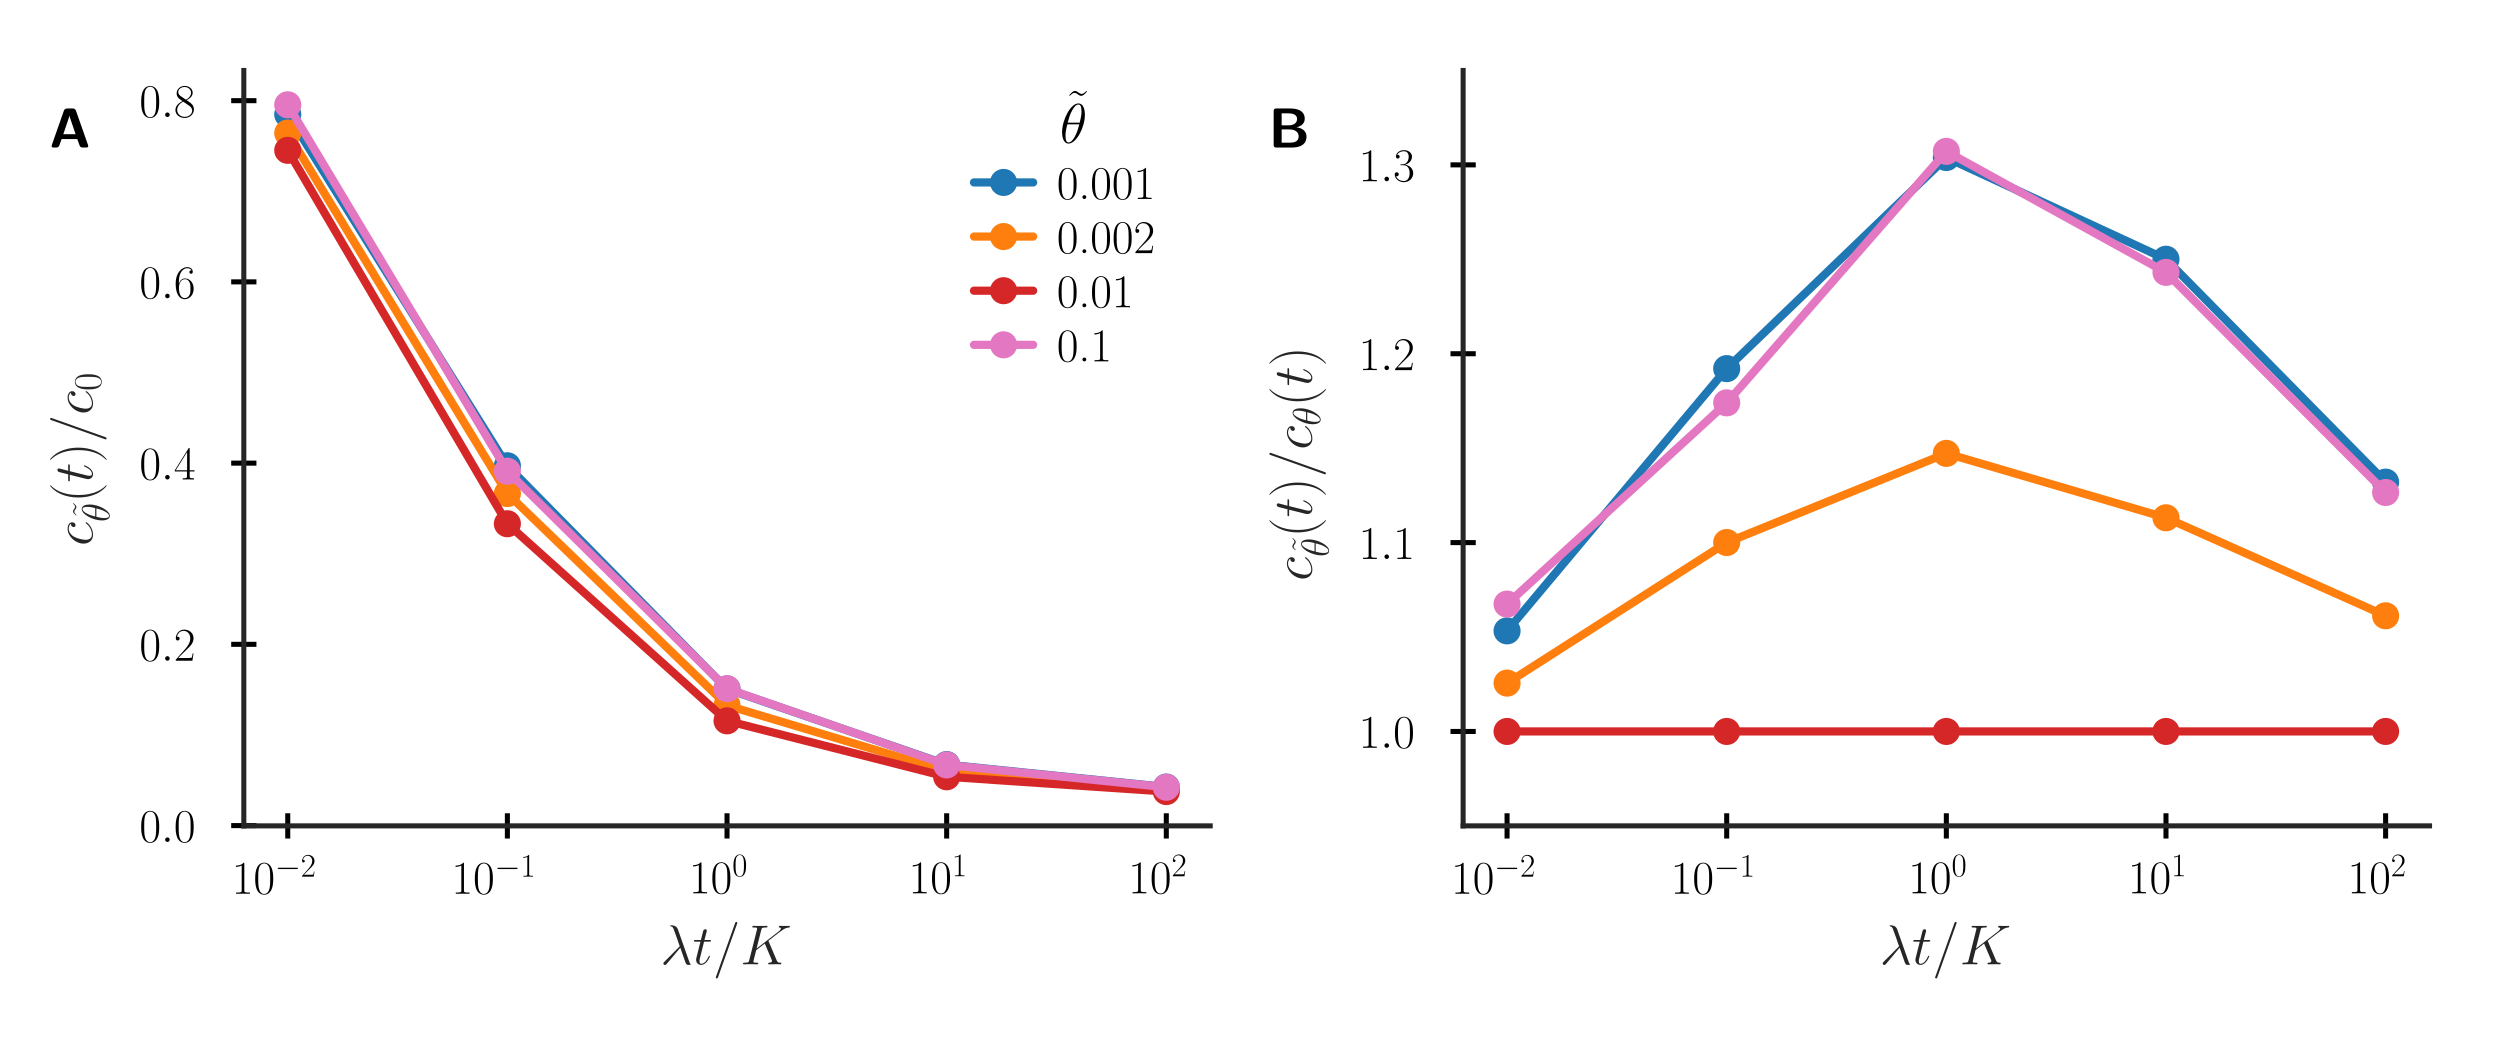 <?xml version="1.0" encoding="utf-8" standalone="no"?>
<!DOCTYPE svg PUBLIC "-//W3C//DTD SVG 1.1//EN"
  "http://www.w3.org/Graphics/SVG/1.1/DTD/svg11.dtd">
<!-- Created with matplotlib (http://matplotlib.org/) -->
<svg height="165.6pt" version="1.1" viewBox="0 0 396 165.6" width="396pt" xmlns="http://www.w3.org/2000/svg" xmlns:xlink="http://www.w3.org/1999/xlink">
 <defs>
  <style type="text/css">
*{stroke-linecap:butt;stroke-linejoin:round;}
  </style>
 </defs>
 <g id="figure_1">
  <g id="patch_1">
   <path d="M 0 165.6 
L 396 165.6 
L 396 0 
L 0 0 
z
" style="fill:#ffffff;"/>
  </g>
  <g id="axes_1">
   <g id="patch_2">
    <path d="M 38.62 130.82 
L 191.7 130.82 
L 191.7 11.16 
L 38.62 11.16 
z
" style="fill:#ffffff;"/>
   </g>
   <g id="matplotlib.axis_1">
    <g id="xtick_1">
     <g id="line2d_1">
      <defs>
       <path d="M 0 2 
L 0 -2 
" id="m2cb6bd53cb" style="stroke:#000000;stroke-width:0.8;"/>
      </defs>
      <g>
       <use style="stroke:#000000;stroke-width:0.8;" x="45.579" xlink:href="#m2cb6bd53cb" y="130.82"/>
      </g>
     </g>
     <g id="text_1">
      <!-- $10^{-2}$ -->
      <defs>
       <path d="M 26.594 63.797 
C 26.594 65.891 26.5 66 25.094 66 
C 21.203 61.359 15.297 59.891 9.703 59.688 
C 9.406 59.688 8.906 59.688 8.797 59.5 
C 8.703 59.297 8.703 59.094 8.703 57 
C 11.797 57 17 57.594 21 59.984 
L 21 7.297 
C 21 3.797 20.797 2.594 12.203 2.594 
L 9.203 2.594 
L 9.203 0 
C 14 0.094 19 0.188 23.797 0.188 
C 28.594 0.188 33.594 0.094 38.406 0 
L 38.406 2.594 
L 35.406 2.594 
C 26.797 2.594 26.594 3.688 26.594 7.297 
z
" id="CMR17-49"/>
       <path d="M 42 31.844 
C 42 37.969 41.906 48.422 37.703 56.453 
C 34 63.484 28.094 66 22.906 66 
C 18.094 66 12 63.781 8.203 56.562 
C 4.203 49.016 3.797 39.672 3.797 31.844 
C 3.797 26.109 3.906 17.375 7 9.734 
C 11.297 -0.609 19 -2 22.906 -2 
C 27.5 -2 34.5 -0.109 38.594 9.438 
C 41.594 16.375 42 24.5 42 31.844 
z
M 22.906 -0.406 
C 16.5 -0.406 12.703 5.125 11.297 12.75 
C 10.203 18.688 10.203 27.328 10.203 32.953 
C 10.203 40.688 10.203 47.109 11.5 53.234 
C 13.406 61.781 19 64.391 22.906 64.391 
C 27 64.391 32.297 61.672 34.203 53.438 
C 35.5 47.719 35.594 40.984 35.594 32.953 
C 35.594 26.422 35.594 18.375 34.406 12.453 
C 32.297 1.5 26.406 -0.406 22.906 -0.406 
z
" id="CMR17-48"/>
       <path d="M 65.906 23 
C 67.594 23 69.406 23 69.406 25 
C 69.406 27 67.594 27 65.906 27 
L 11.797 27 
C 10.094 27 8.297 27 8.297 25 
C 8.297 23 10.094 23 11.797 23 
z
" id="CMSY10-0"/>
       <path d="M 41.703 15.469 
L 39.906 15.469 
C 38.906 8.391 38.094 7.188 37.703 6.594 
C 37.203 5.797 30 5.797 28.594 5.797 
L 9.406 5.797 
C 13 9.688 20 16.766 28.5 24.938 
C 34.594 30.719 41.703 37.5 41.703 47.391 
C 41.703 59.188 32.297 66 21.797 66 
C 10.797 66 4.094 56.297 4.094 47.297 
C 4.094 43.391 7 42.891 8.203 42.891 
C 9.203 42.891 12.203 43.484 12.203 46.984 
C 12.203 50.094 9.594 51 8.203 51 
C 7.594 51 7 50.891 6.594 50.688 
C 8.5 59.188 14.297 63.391 20.406 63.391 
C 29.094 63.391 34.797 56.5 34.797 47.391 
C 34.797 38.703 29.703 31.219 24 24.734 
L 4.094 2.297 
L 4.094 0 
L 39.297 0 
z
" id="CMR17-50"/>
      </defs>
      <g transform="translate(36.714 141.573)scale(0.075 -0.075)">
       <use transform="scale(0.996)" xlink:href="#CMR17-49"/>
       <use transform="translate(45.69 0)scale(0.996)" xlink:href="#CMR17-48"/>
       <use transform="translate(91.381 36.154)scale(0.697)" xlink:href="#CMSY10-0"/>
       <use transform="translate(145.622 36.154)scale(0.697)" xlink:href="#CMR17-50"/>
      </g>
     </g>
    </g>
    <g id="xtick_2">
     <g id="line2d_2">
      <g>
       <use style="stroke:#000000;stroke-width:0.8;" x="80.369" xlink:href="#m2cb6bd53cb" y="130.82"/>
      </g>
     </g>
     <g id="text_2">
      <!-- $10^{-1}$ -->
      <g transform="translate(71.505 141.573)scale(0.075 -0.075)">
       <use transform="scale(0.996)" xlink:href="#CMR17-49"/>
       <use transform="translate(45.69 0)scale(0.996)" xlink:href="#CMR17-48"/>
       <use transform="translate(91.381 36.154)scale(0.697)" xlink:href="#CMSY10-0"/>
       <use transform="translate(145.622 36.154)scale(0.697)" xlink:href="#CMR17-49"/>
      </g>
     </g>
    </g>
    <g id="xtick_3">
     <g id="line2d_3">
      <g>
       <use style="stroke:#000000;stroke-width:0.8;" x="115.16" xlink:href="#m2cb6bd53cb" y="130.82"/>
      </g>
     </g>
     <g id="text_3">
      <!-- $10^{0}$ -->
      <g transform="translate(109.128 141.507)scale(0.075 -0.075)">
       <use transform="scale(0.996)" xlink:href="#CMR17-49"/>
       <use transform="translate(45.69 0)scale(0.996)" xlink:href="#CMR17-48"/>
       <use transform="translate(91.381 36.154)scale(0.697)" xlink:href="#CMR17-48"/>
      </g>
     </g>
    </g>
    <g id="xtick_4">
     <g id="line2d_4">
      <g>
       <use style="stroke:#000000;stroke-width:0.8;" x="149.951" xlink:href="#m2cb6bd53cb" y="130.82"/>
      </g>
     </g>
     <g id="text_4">
      <!-- $10^{1}$ -->
      <g transform="translate(143.919 141.507)scale(0.075 -0.075)">
       <use transform="scale(0.996)" xlink:href="#CMR17-49"/>
       <use transform="translate(45.69 0)scale(0.996)" xlink:href="#CMR17-48"/>
       <use transform="translate(91.381 36.154)scale(0.697)" xlink:href="#CMR17-49"/>
      </g>
     </g>
    </g>
    <g id="xtick_5">
     <g id="line2d_5">
      <g>
       <use style="stroke:#000000;stroke-width:0.8;" x="184.742" xlink:href="#m2cb6bd53cb" y="130.82"/>
      </g>
     </g>
     <g id="text_5">
      <!-- $10^{2}$ -->
      <g transform="translate(178.71 141.507)scale(0.075 -0.075)">
       <use transform="scale(0.996)" xlink:href="#CMR17-49"/>
       <use transform="translate(45.69 0)scale(0.996)" xlink:href="#CMR17-48"/>
       <use transform="translate(91.381 36.154)scale(0.697)" xlink:href="#CMR17-50"/>
      </g>
     </g>
    </g>
    <g id="xtick_6">
     <g id="line2d_6"/>
    </g>
    <g id="xtick_7">
     <g id="line2d_7"/>
    </g>
    <g id="xtick_8">
     <g id="line2d_8"/>
    </g>
    <g id="xtick_9">
     <g id="line2d_9"/>
    </g>
    <g id="xtick_10">
     <g id="line2d_10"/>
    </g>
    <g id="xtick_11">
     <g id="line2d_11"/>
    </g>
    <g id="xtick_12">
     <g id="line2d_12"/>
    </g>
    <g id="xtick_13">
     <g id="line2d_13"/>
    </g>
    <g id="xtick_14">
     <g id="line2d_14"/>
    </g>
    <g id="xtick_15">
     <g id="line2d_15"/>
    </g>
    <g id="xtick_16">
     <g id="line2d_16"/>
    </g>
    <g id="xtick_17">
     <g id="line2d_17"/>
    </g>
    <g id="xtick_18">
     <g id="line2d_18"/>
    </g>
    <g id="xtick_19">
     <g id="line2d_19"/>
    </g>
    <g id="xtick_20">
     <g id="line2d_20"/>
    </g>
    <g id="xtick_21">
     <g id="line2d_21"/>
    </g>
    <g id="xtick_22">
     <g id="line2d_22"/>
    </g>
    <g id="xtick_23">
     <g id="line2d_23"/>
    </g>
    <g id="xtick_24">
     <g id="line2d_24"/>
    </g>
    <g id="xtick_25">
     <g id="line2d_25"/>
    </g>
    <g id="xtick_26">
     <g id="line2d_26"/>
    </g>
    <g id="xtick_27">
     <g id="line2d_27"/>
    </g>
    <g id="xtick_28">
     <g id="line2d_28"/>
    </g>
    <g id="xtick_29">
     <g id="line2d_29"/>
    </g>
    <g id="xtick_30">
     <g id="line2d_30"/>
    </g>
    <g id="xtick_31">
     <g id="line2d_31"/>
    </g>
    <g id="xtick_32">
     <g id="line2d_32"/>
    </g>
    <g id="xtick_33">
     <g id="line2d_33"/>
    </g>
    <g id="xtick_34">
     <g id="line2d_34"/>
    </g>
    <g id="xtick_35">
     <g id="line2d_35"/>
    </g>
    <g id="xtick_36">
     <g id="line2d_36"/>
    </g>
    <g id="xtick_37">
     <g id="line2d_37"/>
    </g>
    <g id="xtick_38">
     <g id="line2d_38"/>
    </g>
    <g id="xtick_39">
     <g id="line2d_39"/>
    </g>
    <g id="xtick_40">
     <g id="line2d_40"/>
    </g>
    <g id="text_6">
     <!-- $\lambda t/K$ -->
     <defs>
      <path d="M 30.906 61.922 
C 28.406 69 20.5 69 19.203 69 
C 18.594 69 17.5 69 17.5 67.984 
C 17.5 67.188 18.094 67.094 18.594 66.984 
C 20.094 66.797 21.297 66.594 22.906 63.719 
C 23.906 61.828 34.203 32.109 34.203 31.906 
C 34.203 31.812 34.094 31.703 33.297 30.906 
L 7.297 4.766 
C 6.094 3.578 5.297 2.781 5.297 1.484 
C 5.297 0.094 6.5 -1.109 8.094 -1.109 
C 8.5 -1.109 9.594 -0.906 10.203 -0.312 
C 11.797 1.188 26.094 18.594 35.203 29.328 
C 37.797 21.562 41 12.422 44.094 4.078 
C 44.594 2.578 45.094 1.188 46.5 -0.109 
C 47.5 -1 47.703 -1 50.5 -1 
L 52.406 -1 
C 52.797 -1 53.5 -1 53.5 -0.203 
C 53.5 0.188 53.406 0.297 53 0.688 
C 52.094 1.781 51.406 3.578 51 4.766 
z
" id="CMMI12-21"/>
      <path d="M 20.094 40.094 
L 29.297 40.094 
C 31.203 40.094 32.203 40.094 32.203 41.891 
C 32.203 43 31.594 43 29.594 43 
L 20.797 43 
L 24.5 57.25 
C 24.906 58.625 24.906 58.812 24.906 59.5 
C 24.906 61.094 23.594 62 22.297 62 
C 21.5 62 19.203 61.688 18.406 58.531 
L 14.5 43 
L 5.094 43 
C 3.094 43 2.203 43 2.203 41.094 
C 2.203 40.094 2.906 40.094 4.797 40.094 
L 13.703 40.094 
L 7.094 13.766 
C 6.297 10.266 6 9.266 6 7.969 
C 6 3.281 9.297 -1 14.906 -1 
C 25 -1 30.406 13.562 30.406 14.266 
C 30.406 14.859 30 15.156 29.406 15.156 
C 29.203 15.156 28.797 15.156 28.594 14.75 
C 28.5 14.656 28.406 14.562 27.703 12.969 
C 25.594 7.969 21 1 15.203 1 
C 12.203 1 12 3.484 12 5.688 
C 12 5.781 12 7.672 12.297 8.875 
z
" id="CMMI12-116"/>
      <path d="M 42.906 71.297 
C 42.906 71.391 43.5 72.891 43.5 73.094 
C 43.5 74.297 42.5 75 41.703 75 
C 41.203 75 40.297 75 39.5 72.797 
L 6 -21.312 
C 6 -21.406 5.406 -22.906 5.406 -23.109 
C 5.406 -24.312 6.406 -25 7.203 -25 
C 7.797 -25 8.703 -24.906 9.406 -22.812 
z
" id="CMMI12-61"/>
      <path d="M 50 40.219 
C 49.906 40.516 49.5 41.312 49.5 41.609 
C 49.5 41.703 49.594 41.797 51.297 43.094 
L 61 50.656 
C 74.406 61.016 78.797 64.5 85.703 65.094 
C 86.406 65.188 87.406 65.188 87.406 66.891 
C 87.406 67.484 87.094 68 86.297 68 
C 85.203 68 84 67.797 82.906 67.797 
L 79.094 67.797 
C 76 67.797 72.703 68 69.703 68 
C 69 68 67.797 68 67.797 66.188 
C 67.797 65.188 68.5 65.094 69.094 65.094 
C 70.203 64.984 71.5 64.594 71.5 63.203 
C 71.5 61.203 68.5 58.828 67.703 58.219 
L 28.5 27.875 
L 36.797 60.719 
C 37.703 64.094 37.906 65.094 45 65.094 
C 46.906 65.094 47.797 65.094 47.797 66.984 
C 47.797 68 46.797 68 46.297 68 
C 44.5 68 42.406 67.797 40.5 67.797 
L 28.703 67.797 
C 26.906 67.797 24.703 68 22.906 68 
C 22.094 68 21 68 21 66.094 
C 21 65.094 21.906 65.094 23.406 65.094 
C 29.5 65.094 29.5 64.297 29.5 63.203 
C 29.5 63 29.5 62.406 29.094 60.906 
L 15.594 7.375 
C 14.703 3.891 14.5 2.891 7.5 2.891 
C 5.594 2.891 4.594 2.891 4.594 1.094 
C 4.594 0 5.5 0 6.094 0 
C 8 0 10 0.188 11.906 0.188 
L 23.594 0.188 
C 25.5 0.188 27.594 0 29.5 0 
C 30.297 0 31.406 0 31.406 1.891 
C 31.406 2.891 30.5 2.891 29 2.891 
C 22.906 2.891 22.906 3.688 22.906 4.688 
C 22.906 5.375 23.5 7.875 23.906 9.453 
L 27.797 24.891 
L 43 36.734 
C 45.906 30.359 51.203 17.625 55.297 7.875 
C 55.594 7.266 55.797 6.672 55.797 5.984 
C 55.797 2.984 51.797 2.891 50.906 2.891 
C 50 2.891 49 2.891 49 1 
C 49 0 50.094 0 50.406 0 
C 53.906 0 57.594 0.188 61.094 0.188 
L 65.906 0.188 
C 67.406 0.188 69.094 0 70.594 0 
C 71.203 0 72.297 0 72.297 1.891 
C 72.297 2.891 71.406 2.891 70.406 2.891 
C 66.703 2.984 65.406 3.781 63.906 7.375 
z
" id="CMMI12-75"/>
     </defs>
     <g style="fill:#262626;" transform="translate(104.603 152.75)scale(0.09 -0.09)">
      <use transform="scale(0.996)" xlink:href="#CMMI12-21"/>
      <use transform="translate(56.904 0)scale(0.996)" xlink:href="#CMMI12-116"/>
      <use transform="translate(92.13 0)scale(0.996)" xlink:href="#CMMI12-61"/>
      <use transform="translate(140.905 0)scale(0.996)" xlink:href="#CMMI12-75"/>
     </g>
    </g>
   </g>
   <g id="matplotlib.axis_2">
    <g id="ytick_1">
     <g id="line2d_41">
      <defs>
       <path d="M 2 0 
L -2 -0 
" id="m9e96d71898" style="stroke:#000000;stroke-width:0.8;"/>
      </defs>
      <g>
       <use style="stroke:#000000;stroke-width:0.8;" x="38.62" xlink:href="#m9e96d71898" y="130.772"/>
      </g>
     </g>
     <g id="text_7">
      <!-- $0.0$ -->
      <defs>
       <path d="M 18.406 4.797 
C 18.406 7.688 16 9.688 13.594 9.688 
C 10.703 9.688 8.703 7.297 8.703 4.891 
C 8.703 2 11.094 0 13.5 0 
C 16.406 0 18.406 2.391 18.406 4.797 
z
" id="CMMI12-58"/>
      </defs>
      <g transform="translate(22.08 133.366)scale(0.075 -0.075)">
       <use transform="scale(0.996)" xlink:href="#CMR17-48"/>
       <use transform="translate(45.69 0)scale(0.996)" xlink:href="#CMMI12-58"/>
       <use transform="translate(72.788 0)scale(0.996)" xlink:href="#CMR17-48"/>
      </g>
     </g>
    </g>
    <g id="ytick_2">
     <g id="line2d_42">
      <g>
       <use style="stroke:#000000;stroke-width:0.8;" x="38.62" xlink:href="#m9e96d71898" y="102.065"/>
      </g>
     </g>
     <g id="text_8">
      <!-- $0.2$ -->
      <g transform="translate(22.08 104.659)scale(0.075 -0.075)">
       <use transform="scale(0.996)" xlink:href="#CMR17-48"/>
       <use transform="translate(45.69 0)scale(0.996)" xlink:href="#CMMI12-58"/>
       <use transform="translate(72.788 0)scale(0.996)" xlink:href="#CMR17-50"/>
      </g>
     </g>
    </g>
    <g id="ytick_3">
     <g id="line2d_43">
      <g>
       <use style="stroke:#000000;stroke-width:0.8;" x="38.62" xlink:href="#m9e96d71898" y="73.358"/>
      </g>
     </g>
     <g id="text_9">
      <!-- $0.4$ -->
      <defs>
       <path d="M 33.594 64.797 
C 33.594 66.891 33.5 67 31.703 67 
L 2 19.594 
L 2 17 
L 27.797 17 
L 27.797 7.188 
C 27.797 3.594 27.594 2.594 20.594 2.594 
L 18.703 2.594 
L 18.703 0 
C 21.906 0.188 27.297 0.188 30.703 0.188 
C 34.094 0.188 39.5 0.188 42.703 0 
L 42.703 2.594 
L 40.797 2.594 
C 33.797 2.594 33.594 3.594 33.594 7.188 
L 33.594 17 
L 43.797 17 
L 43.797 19.594 
L 33.594 19.594 
z
M 28.094 58.172 
L 28.094 19.594 
L 4 19.594 
z
" id="CMR17-52"/>
      </defs>
      <g transform="translate(22.08 75.952)scale(0.075 -0.075)">
       <use transform="scale(0.996)" xlink:href="#CMR17-48"/>
       <use transform="translate(45.69 0)scale(0.996)" xlink:href="#CMMI12-58"/>
       <use transform="translate(72.788 0)scale(0.996)" xlink:href="#CMR17-52"/>
      </g>
     </g>
    </g>
    <g id="ytick_4">
     <g id="line2d_44">
      <g>
       <use style="stroke:#000000;stroke-width:0.8;" x="38.62" xlink:href="#m9e96d71898" y="44.651"/>
      </g>
     </g>
     <g id="text_10">
      <!-- $0.6$ -->
      <defs>
       <path d="M 10.594 34.344 
C 10.594 58 21.797 63.688 28.297 63.688 
C 30.406 63.688 35.5 63.266 37.5 59.094 
C 35.906 59.094 32.906 59.094 32.906 55.594 
C 32.906 52.891 35.094 52 36.5 52 
C 37.406 52 40.094 52.391 40.094 55.797 
C 40.094 62.297 35.094 66 28.203 66 
C 16.297 66 3.797 53.297 3.797 31.422 
C 3.797 4.016 15.094 -2 23.094 -2 
C 32.797 -2 42 6.734 42 20.234 
C 42 32.828 33.906 42 23.703 42 
C 17.594 42 13.094 37.969 10.594 30.922 
z
M 23.094 0.391 
C 10.797 0.391 10.797 18.938 10.797 22.656 
C 10.797 29.906 14.203 40.391 23.5 40.391 
C 25.203 40.391 30.094 40.391 33.406 33.438 
C 35.203 29.516 35.203 25.375 35.203 20.344 
C 35.203 14.906 35.203 10.875 33.094 6.844 
C 30.906 2.703 27.703 0.391 23.094 0.391 
z
" id="CMR17-54"/>
      </defs>
      <g transform="translate(22.08 47.245)scale(0.075 -0.075)">
       <use transform="scale(0.996)" xlink:href="#CMR17-48"/>
       <use transform="translate(45.69 0)scale(0.996)" xlink:href="#CMMI12-58"/>
       <use transform="translate(72.788 0)scale(0.996)" xlink:href="#CMR17-54"/>
      </g>
     </g>
    </g>
    <g id="ytick_5">
     <g id="line2d_45">
      <g>
       <use style="stroke:#000000;stroke-width:0.8;" x="38.62" xlink:href="#m9e96d71898" y="15.945"/>
      </g>
     </g>
     <g id="text_11">
      <!-- $0.8$ -->
      <defs>
       <path d="M 27.203 35.766 
C 33.5 38.969 39.906 43.797 39.906 51.531 
C 39.906 60.688 31.094 66 23 66 
C 13.906 66 5.906 59.375 5.906 50.234 
C 5.906 47.719 6.5 43.391 10.406 39.578 
C 11.406 38.578 15.594 35.562 18.297 33.656 
C 13.797 31.344 3.297 25.812 3.297 14.766 
C 3.297 4.406 13.094 -2 22.797 -2 
C 33.5 -2 42.5 5.719 42.5 15.969 
C 42.5 25.109 36.406 29.328 32.406 32.047 
z
M 14.094 44.609 
C 13.297 45.109 9.297 48.219 9.297 52.938 
C 9.297 59.078 15.594 63.688 22.797 63.688 
C 30.703 63.688 36.5 58.062 36.5 51.531 
C 36.5 42.188 26.094 36.859 25.594 36.859 
C 25.5 36.859 25.406 36.859 24.594 37.469 
z
M 32.5 24 
C 34 22.906 38.797 19.578 38.797 13.453 
C 38.797 6.016 31.406 0.391 23 0.391 
C 13.906 0.391 7 6.922 7 14.859 
C 7 22.797 13.094 29.438 20 32.547 
z
" id="CMR17-56"/>
      </defs>
      <g transform="translate(22.08 18.538)scale(0.075 -0.075)">
       <use transform="scale(0.996)" xlink:href="#CMR17-48"/>
       <use transform="translate(45.69 0)scale(0.996)" xlink:href="#CMMI12-58"/>
       <use transform="translate(72.788 0)scale(0.996)" xlink:href="#CMR17-56"/>
      </g>
     </g>
    </g>
    <g id="text_12">
     <!-- $c_{\tilde \theta}(t)/c_0$ -->
     <defs>
      <path d="M 39.094 38 
C 37.203 38 36.297 38 34.906 36.797 
C 34.297 36.297 33.203 34.797 33.203 33.188 
C 33.203 31.188 34.703 29.984 36.594 29.984 
C 39 29.984 41.703 31.984 41.703 35.984 
C 41.703 40.484 37.094 44 30.203 44 
C 17.094 44 4 30.188 4 15.797 
C 4 6.969 9.406 -1 19.594 -1 
C 33.203 -1 41.797 9.719 41.797 11.031 
C 41.797 11.641 41.203 12.141 40.797 12.141 
C 40.5 12.141 40.406 12.047 39.5 11.125 
C 33.094 2.516 23.594 1 19.797 1 
C 12.906 1 10.703 7.078 10.703 12.141 
C 10.703 15.688 12.406 25.531 16 32.391 
C 18.594 37.094 24 41.984 30.297 41.984 
C 31.594 41.984 37.094 41.812 39.094 38 
z
" id="CMMI12-99"/>
      <path d="M 37.5 65.594 
C 34.094 62.297 32.203 60.391 29.094 60.391 
C 26.906 60.391 25.406 61.5 23.297 63 
C 21.297 64.391 19.703 65.594 17.5 65.594 
C 13.906 65.594 11.406 62.688 7.203 58.094 
L 8.297 57 
C 11.703 60.297 13.594 62.188 16.703 62.188 
C 18.906 62.188 20.406 61.094 22.5 59.594 
C 24.5 58.188 26.094 57 28.297 57 
C 31.906 57 34.406 59.891 38.594 64.5 
z
" id="CMR17-126"/>
      <path d="M 44.297 50 
C 44.297 60.141 41.094 70 32.906 70 
C 18.906 70 4 40.859 4 18.984 
C 4 14.406 5 -1 15.5 -1 
C 29.094 -1 44.297 27.422 44.297 50 
z
M 14 36 
C 15.5 41.859 17.594 50.203 21.594 57.266 
C 24.906 63.219 28.406 67.984 32.797 67.984 
C 36.094 67.984 38.297 65.203 38.297 55.672 
C 38.297 52.094 38 47.125 35.094 36 
z
M 34.406 33 
C 31.906 23.25 29.797 17 26.203 10.734 
C 23.297 5.656 19.797 1 15.594 1 
C 12.5 1 10 3.375 10 13.219 
C 10 19.672 11.594 26.438 13.203 33 
z
" id="CMMI12-18"/>
      <path d="M 30.594 -24.406 
C 30.594 -24.312 30.594 -24.109 30.297 -23.812 
C 25.703 -19.109 13.406 -6.297 13.406 24.938 
C 13.406 56.172 25.5 68.875 30.406 73.891 
C 30.406 73.984 30.594 74.188 30.594 74.484 
C 30.594 74.797 30.297 75 29.906 75 
C 28.797 75 20.297 67.578 15.406 56.562 
C 10.406 45.453 9 34.656 9 25.047 
C 9 17.828 9.703 5.625 15.703 -7.297 
C 20.5 -17.703 28.703 -25 29.906 -25 
C 30.406 -25 30.594 -24.812 30.594 -24.406 
z
" id="CMR17-40"/>
      <path d="M 26.297 24.938 
C 26.297 32.141 25.594 44.359 19.594 57.266 
C 14.797 67.688 6.594 75 5.406 75 
C 5.094 75 4.703 74.891 4.703 74.391 
C 4.703 74.188 4.797 74.094 4.906 73.891 
C 9.703 68.875 21.906 56.172 21.906 25.047 
C 21.906 -6.188 9.797 -18.906 4.906 -23.906 
C 4.797 -24.109 4.703 -24.203 4.703 -24.406 
C 4.703 -24.906 5.094 -25 5.406 -25 
C 6.5 -25 15 -17.609 19.906 -6.594 
C 24.906 4.516 26.297 15.328 26.297 24.938 
z
" id="CMR17-41"/>
     </defs>
     <g style="fill:#262626;" transform="translate(17.337 86.468)rotate(-90)scale(0.09 -0.09)">
      <use transform="translate(0 29.839)scale(0.996)" xlink:href="#CMMI12-99"/>
      <use transform="translate(48.541 18.408)scale(0.697)" xlink:href="#CMR17-126"/>
      <use transform="translate(41.983 0)scale(0.697)" xlink:href="#CMMI12-18"/>
      <use transform="translate(76.2 29.839)scale(0.996)" xlink:href="#CMR17-40"/>
      <use transform="translate(111.481 29.839)scale(0.996)" xlink:href="#CMMI12-116"/>
      <use transform="translate(146.707 29.839)scale(0.996)" xlink:href="#CMR17-41"/>
      <use transform="translate(181.988 29.839)scale(0.996)" xlink:href="#CMMI12-61"/>
      <use transform="translate(230.763 29.839)scale(0.996)" xlink:href="#CMMI12-99"/>
      <use transform="translate(272.746 14.895)scale(0.697)" xlink:href="#CMR17-48"/>
     </g>
    </g>
   </g>
   <g id="line2d_46">
    <path clip-path="url(#pcde85df76a)" d="M 45.579 18.116 
L 80.369 73.777 
L 115.16 109.136 
L 149.951 121.108 
L 184.742 124.669 
" style="fill:none;stroke:#1f77b4;stroke-linecap:round;stroke-width:1.3;"/>
    <defs>
     <path d="M 0 1.75 
C 0.464 1.75 0.909 1.566 1.237 1.237 
C 1.566 0.909 1.75 0.464 1.75 0 
C 1.75 -0.464 1.566 -0.909 1.237 -1.237 
C 0.909 -1.566 0.464 -1.75 0 -1.75 
C -0.464 -1.75 -0.909 -1.566 -1.237 -1.237 
C -1.566 -0.909 -1.75 -0.464 -1.75 0 
C -1.75 0.464 -1.566 0.909 -1.237 1.237 
C -0.909 1.566 -0.464 1.75 0 1.75 
z
" id="mb40129fa3e" style="stroke:#1f77b4;stroke-width:0.8;"/>
    </defs>
    <g clip-path="url(#pcde85df76a)">
     <use style="fill:#1f77b4;stroke:#1f77b4;stroke-width:0.8;" x="45.579" xlink:href="#mb40129fa3e" y="18.116"/>
     <use style="fill:#1f77b4;stroke:#1f77b4;stroke-width:0.8;" x="80.369" xlink:href="#mb40129fa3e" y="73.777"/>
     <use style="fill:#1f77b4;stroke:#1f77b4;stroke-width:0.8;" x="115.16" xlink:href="#mb40129fa3e" y="109.136"/>
     <use style="fill:#1f77b4;stroke:#1f77b4;stroke-width:0.8;" x="149.951" xlink:href="#mb40129fa3e" y="121.108"/>
     <use style="fill:#1f77b4;stroke:#1f77b4;stroke-width:0.8;" x="184.742" xlink:href="#mb40129fa3e" y="124.669"/>
    </g>
   </g>
   <g id="line2d_47">
    <path clip-path="url(#pcde85df76a)" d="M 45.579 21.075 
L 80.369 78.179 
L 115.16 111.735 
L 149.951 122.166 
L 184.742 125.051 
" style="fill:none;stroke:#ff7f0e;stroke-linecap:round;stroke-width:1.3;"/>
    <defs>
     <path d="M 0 1.75 
C 0.464 1.75 0.909 1.566 1.237 1.237 
C 1.566 0.909 1.75 0.464 1.75 0 
C 1.75 -0.464 1.566 -0.909 1.237 -1.237 
C 0.909 -1.566 0.464 -1.75 0 -1.75 
C -0.464 -1.75 -0.909 -1.566 -1.237 -1.237 
C -1.566 -0.909 -1.75 -0.464 -1.75 0 
C -1.75 0.464 -1.566 0.909 -1.237 1.237 
C -0.909 1.566 -0.464 1.75 0 1.75 
z
" id="me1a8c52f29" style="stroke:#ff7f0e;stroke-width:0.8;"/>
    </defs>
    <g clip-path="url(#pcde85df76a)">
     <use style="fill:#ff7f0e;stroke:#ff7f0e;stroke-width:0.8;" x="45.579" xlink:href="#me1a8c52f29" y="21.075"/>
     <use style="fill:#ff7f0e;stroke:#ff7f0e;stroke-width:0.8;" x="80.369" xlink:href="#me1a8c52f29" y="78.179"/>
     <use style="fill:#ff7f0e;stroke:#ff7f0e;stroke-width:0.8;" x="115.16" xlink:href="#me1a8c52f29" y="111.735"/>
     <use style="fill:#ff7f0e;stroke:#ff7f0e;stroke-width:0.8;" x="149.951" xlink:href="#me1a8c52f29" y="122.166"/>
     <use style="fill:#ff7f0e;stroke:#ff7f0e;stroke-width:0.8;" x="184.742" xlink:href="#me1a8c52f29" y="125.051"/>
    </g>
   </g>
   <g id="line2d_48">
    <path clip-path="url(#pcde85df76a)" d="M 45.579 23.813 
L 80.369 82.962 
L 115.16 114.179 
L 149.951 123.041 
L 184.742 125.381 
" style="fill:none;stroke:#d62728;stroke-linecap:round;stroke-width:1.3;"/>
    <defs>
     <path d="M 0 1.75 
C 0.464 1.75 0.909 1.566 1.237 1.237 
C 1.566 0.909 1.75 0.464 1.75 0 
C 1.75 -0.464 1.566 -0.909 1.237 -1.237 
C 0.909 -1.566 0.464 -1.75 0 -1.75 
C -0.464 -1.75 -0.909 -1.566 -1.237 -1.237 
C -1.566 -0.909 -1.75 -0.464 -1.75 0 
C -1.75 0.464 -1.566 0.909 -1.237 1.237 
C -0.909 1.566 -0.464 1.75 0 1.75 
z
" id="me2a8b7c95c" style="stroke:#d62728;stroke-width:0.8;"/>
    </defs>
    <g clip-path="url(#pcde85df76a)">
     <use style="fill:#d62728;stroke:#d62728;stroke-width:0.8;" x="45.579" xlink:href="#me2a8b7c95c" y="23.813"/>
     <use style="fill:#d62728;stroke:#d62728;stroke-width:0.8;" x="80.369" xlink:href="#me2a8b7c95c" y="82.962"/>
     <use style="fill:#d62728;stroke:#d62728;stroke-width:0.8;" x="115.16" xlink:href="#me2a8b7c95c" y="114.179"/>
     <use style="fill:#d62728;stroke:#d62728;stroke-width:0.8;" x="149.951" xlink:href="#me2a8b7c95c" y="123.041"/>
     <use style="fill:#d62728;stroke:#d62728;stroke-width:0.8;" x="184.742" xlink:href="#me2a8b7c95c" y="125.381"/>
    </g>
   </g>
   <g id="line2d_49">
    <path clip-path="url(#pcde85df76a)" d="M 45.579 16.599 
L 80.369 74.643 
L 115.16 109.082 
L 149.951 121.161 
L 184.742 124.699 
" style="fill:none;stroke:#e377c2;stroke-linecap:round;stroke-width:1.3;"/>
    <defs>
     <path d="M 0 1.75 
C 0.464 1.75 0.909 1.566 1.237 1.237 
C 1.566 0.909 1.75 0.464 1.75 0 
C 1.75 -0.464 1.566 -0.909 1.237 -1.237 
C 0.909 -1.566 0.464 -1.75 0 -1.75 
C -0.464 -1.75 -0.909 -1.566 -1.237 -1.237 
C -1.566 -0.909 -1.75 -0.464 -1.75 0 
C -1.75 0.464 -1.566 0.909 -1.237 1.237 
C -0.909 1.566 -0.464 1.75 0 1.75 
z
" id="maa48190308" style="stroke:#e377c2;stroke-width:0.8;"/>
    </defs>
    <g clip-path="url(#pcde85df76a)">
     <use style="fill:#e377c2;stroke:#e377c2;stroke-width:0.8;" x="45.579" xlink:href="#maa48190308" y="16.599"/>
     <use style="fill:#e377c2;stroke:#e377c2;stroke-width:0.8;" x="80.369" xlink:href="#maa48190308" y="74.643"/>
     <use style="fill:#e377c2;stroke:#e377c2;stroke-width:0.8;" x="115.16" xlink:href="#maa48190308" y="109.082"/>
     <use style="fill:#e377c2;stroke:#e377c2;stroke-width:0.8;" x="149.951" xlink:href="#maa48190308" y="121.161"/>
     <use style="fill:#e377c2;stroke:#e377c2;stroke-width:0.8;" x="184.742" xlink:href="#maa48190308" y="124.699"/>
    </g>
   </g>
   <g id="patch_3">
    <path d="M 38.62 130.82 
L 38.62 11.16 
" style="fill:none;stroke:#262626;stroke-linecap:square;stroke-linejoin:miter;stroke-width:0.8;"/>
   </g>
   <g id="patch_4">
    <path d="M 38.62 130.82 
L 191.7 130.82 
" style="fill:none;stroke:#262626;stroke-linecap:square;stroke-linejoin:miter;stroke-width:0.8;"/>
   </g>
   <g id="text_13">
    <!-- {\sf \textbf{A}} -->
    <defs>
     <path d="M 47.406 64.719 
C 45.906 69 43 69 41 69 
L 32.203 69 
C 30.203 69 27.297 69 25.797 64.719 
L 4.703 4.672 
C 4.203 3.375 4.203 3.188 4.203 2.688 
C 4.203 0 6.703 0 8.094 0 
L 11.703 0 
C 13.5 0 16.594 0 18 3.984 
L 21.906 15 
L 49.594 15 
L 53 5.469 
C 54.203 2 54.906 0 59.703 0 
L 65.094 0 
C 66.5 0 69 0 69 2.688 
C 69 3.188 69 3.375 68.5 4.672 
z
M 32.094 44.656 
C 33.594 49.016 34.906 52.797 35.703 56.375 
L 35.797 56.375 
C 36.297 53.984 36.297 53.781 37.094 51.5 
L 46.594 23.594 
L 24.906 23.594 
z
" id="CMSSBX10-65"/>
    </defs>
    <g transform="translate(7.795 23.37)scale(0.09 -0.09)">
     <use transform="scale(0.996)" xlink:href="#CMSSBX10-65"/>
    </g>
   </g>
   <g id="legend_1">
    <g id="text_14">
     <!-- $\tilde \theta$ -->
     <g transform="translate(167.875 22.655)scale(0.09 -0.09)">
      <use transform="translate(9.369 26.297)scale(0.996)" xlink:href="#CMR17-126"/>
      <use transform="scale(0.996)" xlink:href="#CMMI12-18"/>
     </g>
    </g>
    <g id="line2d_50">
     <path d="M 154.279 28.897 
L 163.65 28.897 
" style="fill:none;stroke:#1f77b4;stroke-linecap:round;stroke-width:1.3;"/>
    </g>
    <g id="line2d_51">
     <g>
      <use style="fill:#1f77b4;stroke:#1f77b4;stroke-width:0.8;" x="158.965" xlink:href="#mb40129fa3e" y="28.897"/>
     </g>
    </g>
    <g id="text_15">
     <!-- 0.001 -->
     <defs>
      <path d="M 16.594 4.094 
C 16.594 6.594 14.594 8.188 12.5 8.188 
C 10.5 8.188 8.406 6.594 8.406 4.094 
C 8.406 1.594 10.406 0 12.5 0 
C 14.5 0 16.594 1.594 16.594 4.094 
z
" id="CMR17-46"/>
     </defs>
     <g transform="translate(167.399 31.521)scale(0.075 -0.075)">
      <use transform="scale(0.996)" xlink:href="#CMR17-48"/>
      <use transform="translate(45.69 0)scale(0.996)" xlink:href="#CMR17-46"/>
      <use transform="translate(70.562 0)scale(0.996)" xlink:href="#CMR17-48"/>
      <use transform="translate(116.252 0)scale(0.996)" xlink:href="#CMR17-48"/>
      <use transform="translate(161.942 0)scale(0.996)" xlink:href="#CMR17-49"/>
     </g>
    </g>
    <g id="line2d_52">
     <path d="M 154.279 37.471 
L 163.65 37.471 
" style="fill:none;stroke:#ff7f0e;stroke-linecap:round;stroke-width:1.3;"/>
    </g>
    <g id="line2d_53">
     <g>
      <use style="fill:#ff7f0e;stroke:#ff7f0e;stroke-width:0.8;" x="158.965" xlink:href="#me1a8c52f29" y="37.471"/>
     </g>
    </g>
    <g id="text_16">
     <!-- 0.002 -->
     <g transform="translate(167.399 40.095)scale(0.075 -0.075)">
      <use transform="scale(0.996)" xlink:href="#CMR17-48"/>
      <use transform="translate(45.69 0)scale(0.996)" xlink:href="#CMR17-46"/>
      <use transform="translate(70.562 0)scale(0.996)" xlink:href="#CMR17-48"/>
      <use transform="translate(116.252 0)scale(0.996)" xlink:href="#CMR17-48"/>
      <use transform="translate(161.942 0)scale(0.996)" xlink:href="#CMR17-50"/>
     </g>
    </g>
    <g id="line2d_54">
     <path d="M 154.279 46.046 
L 163.65 46.046 
" style="fill:none;stroke:#d62728;stroke-linecap:round;stroke-width:1.3;"/>
    </g>
    <g id="line2d_55">
     <g>
      <use style="fill:#d62728;stroke:#d62728;stroke-width:0.8;" x="158.965" xlink:href="#me2a8b7c95c" y="46.046"/>
     </g>
    </g>
    <g id="text_17">
     <!-- 0.01 -->
     <g transform="translate(167.399 48.67)scale(0.075 -0.075)">
      <use transform="scale(0.996)" xlink:href="#CMR17-48"/>
      <use transform="translate(45.69 0)scale(0.996)" xlink:href="#CMR17-46"/>
      <use transform="translate(70.562 0)scale(0.996)" xlink:href="#CMR17-48"/>
      <use transform="translate(116.252 0)scale(0.996)" xlink:href="#CMR17-49"/>
     </g>
    </g>
    <g id="line2d_56">
     <path d="M 154.279 54.62 
L 163.65 54.62 
" style="fill:none;stroke:#e377c2;stroke-linecap:round;stroke-width:1.3;"/>
    </g>
    <g id="line2d_57">
     <g>
      <use style="fill:#e377c2;stroke:#e377c2;stroke-width:0.8;" x="158.965" xlink:href="#maa48190308" y="54.62"/>
     </g>
    </g>
    <g id="text_18">
     <!-- 0.1 -->
     <g transform="translate(167.399 57.244)scale(0.075 -0.075)">
      <use transform="scale(0.996)" xlink:href="#CMR17-48"/>
      <use transform="translate(45.69 0)scale(0.996)" xlink:href="#CMR17-46"/>
      <use transform="translate(70.562 0)scale(0.996)" xlink:href="#CMR17-49"/>
     </g>
    </g>
   </g>
  </g>
  <g id="axes_2">
   <g id="patch_5">
    <path d="M 231.76 130.82 
L 384.84 130.82 
L 384.84 11.16 
L 231.76 11.16 
z
" style="fill:#ffffff;"/>
   </g>
   <g id="matplotlib.axis_3">
    <g id="xtick_41">
     <g id="line2d_58">
      <g>
       <use style="stroke:#000000;stroke-width:0.8;" x="238.719" xlink:href="#m2cb6bd53cb" y="130.82"/>
      </g>
     </g>
     <g id="text_19">
      <!-- $10^{-2}$ -->
      <g transform="translate(229.854 141.573)scale(0.075 -0.075)">
       <use transform="scale(0.996)" xlink:href="#CMR17-49"/>
       <use transform="translate(45.69 0)scale(0.996)" xlink:href="#CMR17-48"/>
       <use transform="translate(91.381 36.154)scale(0.697)" xlink:href="#CMSY10-0"/>
       <use transform="translate(145.622 36.154)scale(0.697)" xlink:href="#CMR17-50"/>
      </g>
     </g>
    </g>
    <g id="xtick_42">
     <g id="line2d_59">
      <g>
       <use style="stroke:#000000;stroke-width:0.8;" x="273.509" xlink:href="#m2cb6bd53cb" y="130.82"/>
      </g>
     </g>
     <g id="text_20">
      <!-- $10^{-1}$ -->
      <g transform="translate(264.645 141.573)scale(0.075 -0.075)">
       <use transform="scale(0.996)" xlink:href="#CMR17-49"/>
       <use transform="translate(45.69 0)scale(0.996)" xlink:href="#CMR17-48"/>
       <use transform="translate(91.381 36.154)scale(0.697)" xlink:href="#CMSY10-0"/>
       <use transform="translate(145.622 36.154)scale(0.697)" xlink:href="#CMR17-49"/>
      </g>
     </g>
    </g>
    <g id="xtick_43">
     <g id="line2d_60">
      <g>
       <use style="stroke:#000000;stroke-width:0.8;" x="308.3" xlink:href="#m2cb6bd53cb" y="130.82"/>
      </g>
     </g>
     <g id="text_21">
      <!-- $10^{0}$ -->
      <g transform="translate(302.268 141.507)scale(0.075 -0.075)">
       <use transform="scale(0.996)" xlink:href="#CMR17-49"/>
       <use transform="translate(45.69 0)scale(0.996)" xlink:href="#CMR17-48"/>
       <use transform="translate(91.381 36.154)scale(0.697)" xlink:href="#CMR17-48"/>
      </g>
     </g>
    </g>
    <g id="xtick_44">
     <g id="line2d_61">
      <g>
       <use style="stroke:#000000;stroke-width:0.8;" x="343.091" xlink:href="#m2cb6bd53cb" y="130.82"/>
      </g>
     </g>
     <g id="text_22">
      <!-- $10^{1}$ -->
      <g transform="translate(337.059 141.507)scale(0.075 -0.075)">
       <use transform="scale(0.996)" xlink:href="#CMR17-49"/>
       <use transform="translate(45.69 0)scale(0.996)" xlink:href="#CMR17-48"/>
       <use transform="translate(91.381 36.154)scale(0.697)" xlink:href="#CMR17-49"/>
      </g>
     </g>
    </g>
    <g id="xtick_45">
     <g id="line2d_62">
      <g>
       <use style="stroke:#000000;stroke-width:0.8;" x="377.882" xlink:href="#m2cb6bd53cb" y="130.82"/>
      </g>
     </g>
     <g id="text_23">
      <!-- $10^{2}$ -->
      <g transform="translate(371.85 141.507)scale(0.075 -0.075)">
       <use transform="scale(0.996)" xlink:href="#CMR17-49"/>
       <use transform="translate(45.69 0)scale(0.996)" xlink:href="#CMR17-48"/>
       <use transform="translate(91.381 36.154)scale(0.697)" xlink:href="#CMR17-50"/>
      </g>
     </g>
    </g>
    <g id="xtick_46">
     <g id="line2d_63"/>
    </g>
    <g id="xtick_47">
     <g id="line2d_64"/>
    </g>
    <g id="xtick_48">
     <g id="line2d_65"/>
    </g>
    <g id="xtick_49">
     <g id="line2d_66"/>
    </g>
    <g id="xtick_50">
     <g id="line2d_67"/>
    </g>
    <g id="xtick_51">
     <g id="line2d_68"/>
    </g>
    <g id="xtick_52">
     <g id="line2d_69"/>
    </g>
    <g id="xtick_53">
     <g id="line2d_70"/>
    </g>
    <g id="xtick_54">
     <g id="line2d_71"/>
    </g>
    <g id="xtick_55">
     <g id="line2d_72"/>
    </g>
    <g id="xtick_56">
     <g id="line2d_73"/>
    </g>
    <g id="xtick_57">
     <g id="line2d_74"/>
    </g>
    <g id="xtick_58">
     <g id="line2d_75"/>
    </g>
    <g id="xtick_59">
     <g id="line2d_76"/>
    </g>
    <g id="xtick_60">
     <g id="line2d_77"/>
    </g>
    <g id="xtick_61">
     <g id="line2d_78"/>
    </g>
    <g id="xtick_62">
     <g id="line2d_79"/>
    </g>
    <g id="xtick_63">
     <g id="line2d_80"/>
    </g>
    <g id="xtick_64">
     <g id="line2d_81"/>
    </g>
    <g id="xtick_65">
     <g id="line2d_82"/>
    </g>
    <g id="xtick_66">
     <g id="line2d_83"/>
    </g>
    <g id="xtick_67">
     <g id="line2d_84"/>
    </g>
    <g id="xtick_68">
     <g id="line2d_85"/>
    </g>
    <g id="xtick_69">
     <g id="line2d_86"/>
    </g>
    <g id="xtick_70">
     <g id="line2d_87"/>
    </g>
    <g id="xtick_71">
     <g id="line2d_88"/>
    </g>
    <g id="xtick_72">
     <g id="line2d_89"/>
    </g>
    <g id="xtick_73">
     <g id="line2d_90"/>
    </g>
    <g id="xtick_74">
     <g id="line2d_91"/>
    </g>
    <g id="xtick_75">
     <g id="line2d_92"/>
    </g>
    <g id="xtick_76">
     <g id="line2d_93"/>
    </g>
    <g id="xtick_77">
     <g id="line2d_94"/>
    </g>
    <g id="xtick_78">
     <g id="line2d_95"/>
    </g>
    <g id="xtick_79">
     <g id="line2d_96"/>
    </g>
    <g id="xtick_80">
     <g id="line2d_97"/>
    </g>
    <g id="text_24">
     <!-- $\lambda t/K$ -->
     <g style="fill:#262626;" transform="translate(297.743 152.75)scale(0.09 -0.09)">
      <use transform="scale(0.996)" xlink:href="#CMMI12-21"/>
      <use transform="translate(56.904 0)scale(0.996)" xlink:href="#CMMI12-116"/>
      <use transform="translate(92.13 0)scale(0.996)" xlink:href="#CMMI12-61"/>
      <use transform="translate(140.905 0)scale(0.996)" xlink:href="#CMMI12-75"/>
     </g>
    </g>
   </g>
   <g id="matplotlib.axis_4">
    <g id="ytick_6">
     <g id="line2d_98">
      <g>
       <use style="stroke:#000000;stroke-width:0.8;" x="231.76" xlink:href="#m9e96d71898" y="115.862"/>
      </g>
     </g>
     <g id="text_25">
      <!-- $1.0$ -->
      <g transform="translate(215.22 118.456)scale(0.075 -0.075)">
       <use transform="scale(0.996)" xlink:href="#CMR17-49"/>
       <use transform="translate(45.69 0)scale(0.996)" xlink:href="#CMMI12-58"/>
       <use transform="translate(72.788 0)scale(0.996)" xlink:href="#CMR17-48"/>
      </g>
     </g>
    </g>
    <g id="ytick_7">
     <g id="line2d_99">
      <g>
       <use style="stroke:#000000;stroke-width:0.8;" x="231.76" xlink:href="#m9e96d71898" y="85.948"/>
      </g>
     </g>
     <g id="text_26">
      <!-- $1.1$ -->
      <g transform="translate(215.22 88.541)scale(0.075 -0.075)">
       <use transform="scale(0.996)" xlink:href="#CMR17-49"/>
       <use transform="translate(45.69 0)scale(0.996)" xlink:href="#CMMI12-58"/>
       <use transform="translate(72.788 0)scale(0.996)" xlink:href="#CMR17-49"/>
      </g>
     </g>
    </g>
    <g id="ytick_8">
     <g id="line2d_100">
      <g>
       <use style="stroke:#000000;stroke-width:0.8;" x="231.76" xlink:href="#m9e96d71898" y="56.032"/>
      </g>
     </g>
     <g id="text_27">
      <!-- $1.2$ -->
      <g transform="translate(215.22 58.626)scale(0.075 -0.075)">
       <use transform="scale(0.996)" xlink:href="#CMR17-49"/>
       <use transform="translate(45.69 0)scale(0.996)" xlink:href="#CMMI12-58"/>
       <use transform="translate(72.788 0)scale(0.996)" xlink:href="#CMR17-50"/>
      </g>
     </g>
    </g>
    <g id="ytick_9">
     <g id="line2d_101">
      <g>
       <use style="stroke:#000000;stroke-width:0.8;" x="231.76" xlink:href="#m9e96d71898" y="26.117"/>
      </g>
     </g>
     <g id="text_28">
      <!-- $1.3$ -->
      <defs>
       <path d="M 22.094 34 
C 31 34 34.906 26.141 34.906 17.094 
C 34.906 5.031 28.5 0.391 22.703 0.391 
C 17.406 0.391 8.797 3.016 6.094 10.797 
C 6.594 10.594 7.094 10.594 7.594 10.594 
C 10 10.594 11.797 12.188 11.797 14.797 
C 11.797 17.688 9.594 19 7.594 19 
C 5.906 19 3.297 18.188 3.297 14.484 
C 3.297 5.234 12.297 -2 22.906 -2 
C 34 -2 42.5 6.75 42.5 16.984 
C 42.5 26.844 34.5 34 25 35.094 
C 32.594 36.672 39.906 43.375 39.906 52.391 
C 39.906 60.25 32 66 23 66 
C 13.906 66 5.906 60.344 5.906 52.297 
C 5.906 48.797 8.5 48.188 9.797 48.188 
C 11.906 48.188 13.703 49.484 13.703 52.094 
C 13.703 54.688 11.906 56 9.797 56 
C 9.406 56 8.906 56 8.5 55.797 
C 11.406 62.484 19.297 63.688 22.797 63.688 
C 26.297 63.688 32.906 61.969 32.906 52.297 
C 32.906 49.484 32.5 44.547 29.094 40.219 
C 26.094 36.391 22.703 36.188 19.406 35.891 
C 18.906 35.891 16.594 35.688 16.203 35.688 
C 15.5 35.594 15.094 35.5 15.094 34.797 
C 15.094 34.094 15.203 34 17.203 34 
z
" id="CMR17-51"/>
      </defs>
      <g transform="translate(215.22 28.711)scale(0.075 -0.075)">
       <use transform="scale(0.996)" xlink:href="#CMR17-49"/>
       <use transform="translate(45.69 0)scale(0.996)" xlink:href="#CMMI12-58"/>
       <use transform="translate(72.788 0)scale(0.996)" xlink:href="#CMR17-51"/>
      </g>
     </g>
    </g>
    <g id="text_29">
     <!-- $c_{\tilde \theta}(t)/c_{\theta}(t)$ -->
     <g style="fill:#262626;" transform="translate(210.477 91.999)rotate(-90)scale(0.09 -0.09)">
      <use transform="translate(0 29.839)scale(0.996)" xlink:href="#CMMI12-99"/>
      <use transform="translate(48.541 18.408)scale(0.697)" xlink:href="#CMR17-126"/>
      <use transform="translate(41.983 0)scale(0.697)" xlink:href="#CMMI12-18"/>
      <use transform="translate(76.2 29.839)scale(0.996)" xlink:href="#CMR17-40"/>
      <use transform="translate(111.481 29.839)scale(0.996)" xlink:href="#CMMI12-116"/>
      <use transform="translate(146.707 29.839)scale(0.996)" xlink:href="#CMR17-41"/>
      <use transform="translate(181.988 29.839)scale(0.996)" xlink:href="#CMMI12-61"/>
      <use transform="translate(230.763 29.839)scale(0.996)" xlink:href="#CMMI12-99"/>
      <use transform="translate(272.746 14.895)scale(0.697)" xlink:href="#CMMI12-18"/>
      <use transform="translate(306.963 29.839)scale(0.996)" xlink:href="#CMR17-40"/>
      <use transform="translate(342.243 29.839)scale(0.996)" xlink:href="#CMMI12-116"/>
      <use transform="translate(377.47 29.839)scale(0.996)" xlink:href="#CMR17-41"/>
     </g>
    </g>
   </g>
   <g id="line2d_102">
    <path clip-path="url(#pf32b77d2b6)" d="M 238.719 99.929 
L 273.509 58.391 
L 308.3 24.952 
L 343.091 41.063 
L 377.882 76.369 
" style="fill:none;stroke:#1f77b4;stroke-linecap:round;stroke-width:1.3;"/>
    <g clip-path="url(#pf32b77d2b6)">
     <use style="fill:#1f77b4;stroke:#1f77b4;stroke-width:0.8;" x="238.719" xlink:href="#mb40129fa3e" y="99.929"/>
     <use style="fill:#1f77b4;stroke:#1f77b4;stroke-width:0.8;" x="273.509" xlink:href="#mb40129fa3e" y="58.391"/>
     <use style="fill:#1f77b4;stroke:#1f77b4;stroke-width:0.8;" x="308.3" xlink:href="#mb40129fa3e" y="24.952"/>
     <use style="fill:#1f77b4;stroke:#1f77b4;stroke-width:0.8;" x="343.091" xlink:href="#mb40129fa3e" y="41.063"/>
     <use style="fill:#1f77b4;stroke:#1f77b4;stroke-width:0.8;" x="377.882" xlink:href="#mb40129fa3e" y="76.369"/>
    </g>
   </g>
   <g id="line2d_103">
    <path clip-path="url(#pf32b77d2b6)" d="M 238.719 108.204 
L 273.509 85.935 
L 308.3 71.815 
L 343.091 82.015 
L 377.882 97.542 
" style="fill:none;stroke:#ff7f0e;stroke-linecap:round;stroke-width:1.3;"/>
    <g clip-path="url(#pf32b77d2b6)">
     <use style="fill:#ff7f0e;stroke:#ff7f0e;stroke-width:0.8;" x="238.719" xlink:href="#me1a8c52f29" y="108.204"/>
     <use style="fill:#ff7f0e;stroke:#ff7f0e;stroke-width:0.8;" x="273.509" xlink:href="#me1a8c52f29" y="85.935"/>
     <use style="fill:#ff7f0e;stroke:#ff7f0e;stroke-width:0.8;" x="308.3" xlink:href="#me1a8c52f29" y="71.815"/>
     <use style="fill:#ff7f0e;stroke:#ff7f0e;stroke-width:0.8;" x="343.091" xlink:href="#me1a8c52f29" y="82.015"/>
     <use style="fill:#ff7f0e;stroke:#ff7f0e;stroke-width:0.8;" x="377.882" xlink:href="#me1a8c52f29" y="97.542"/>
    </g>
   </g>
   <g id="line2d_104">
    <path clip-path="url(#pf32b77d2b6)" d="M 238.719 115.862 
L 273.509 115.862 
L 308.3 115.862 
L 343.091 115.862 
L 377.882 115.862 
" style="fill:none;stroke:#d62728;stroke-linecap:round;stroke-width:1.3;"/>
    <g clip-path="url(#pf32b77d2b6)">
     <use style="fill:#d62728;stroke:#d62728;stroke-width:0.8;" x="238.719" xlink:href="#me2a8b7c95c" y="115.862"/>
     <use style="fill:#d62728;stroke:#d62728;stroke-width:0.8;" x="273.509" xlink:href="#me2a8b7c95c" y="115.862"/>
     <use style="fill:#d62728;stroke:#d62728;stroke-width:0.8;" x="308.3" xlink:href="#me2a8b7c95c" y="115.862"/>
     <use style="fill:#d62728;stroke:#d62728;stroke-width:0.8;" x="343.091" xlink:href="#me2a8b7c95c" y="115.862"/>
     <use style="fill:#d62728;stroke:#d62728;stroke-width:0.8;" x="377.882" xlink:href="#me2a8b7c95c" y="115.862"/>
    </g>
   </g>
   <g id="line2d_105">
    <path clip-path="url(#pf32b77d2b6)" d="M 238.719 95.686 
L 273.509 63.811 
L 308.3 23.977 
L 343.091 43.145 
L 377.882 78.012 
" style="fill:none;stroke:#e377c2;stroke-linecap:round;stroke-width:1.3;"/>
    <g clip-path="url(#pf32b77d2b6)">
     <use style="fill:#e377c2;stroke:#e377c2;stroke-width:0.8;" x="238.719" xlink:href="#maa48190308" y="95.686"/>
     <use style="fill:#e377c2;stroke:#e377c2;stroke-width:0.8;" x="273.509" xlink:href="#maa48190308" y="63.811"/>
     <use style="fill:#e377c2;stroke:#e377c2;stroke-width:0.8;" x="308.3" xlink:href="#maa48190308" y="23.977"/>
     <use style="fill:#e377c2;stroke:#e377c2;stroke-width:0.8;" x="343.091" xlink:href="#maa48190308" y="43.145"/>
     <use style="fill:#e377c2;stroke:#e377c2;stroke-width:0.8;" x="377.882" xlink:href="#maa48190308" y="78.012"/>
    </g>
   </g>
   <g id="patch_6">
    <path d="M 231.76 130.82 
L 231.76 11.16 
" style="fill:none;stroke:#262626;stroke-linecap:square;stroke-linejoin:miter;stroke-width:0.8;"/>
   </g>
   <g id="patch_7">
    <path d="M 231.76 130.82 
L 384.84 130.82 
" style="fill:none;stroke:#262626;stroke-linecap:square;stroke-linejoin:miter;stroke-width:0.8;"/>
   </g>
   <g id="text_30">
    <!-- {\sf \textbf{B}} -->
    <defs>
     <path d="M 13.906 69 
C 10.297 69 9.094 67.891 9.094 64.188 
L 9.094 4.797 
C 9.094 1.188 10.203 0 13.906 0 
L 41.297 0 
C 48.703 0 67.094 1.297 67.094 19.172 
C 67.094 33 53.203 35.188 49.5 35.797 
C 58.703 37.891 64 43.109 64 50.953 
C 64 69 42.703 69 38.5 69 
z
M 23.203 39.188 
L 23.203 60.391 
L 34.906 60.391 
C 38.797 60.391 50.406 60.094 50.406 50.641 
C 50.406 39.188 37.297 39.188 34.797 39.188 
z
M 23.203 8.594 
L 23.203 32 
L 35.797 32 
C 39.297 32 53.203 32 53.203 19.359 
C 53.203 9.281 42.5 8.594 37.703 8.594 
z
" id="CMSSBX10-66"/>
    </defs>
    <g transform="translate(200.935 23.37)scale(0.09 -0.09)">
     <use transform="scale(0.996)" xlink:href="#CMSSBX10-66"/>
    </g>
   </g>
  </g>
 </g>
 <defs>
  <clipPath id="pcde85df76a">
   <rect height="119.66" width="153.08" x="38.62" y="11.16"/>
  </clipPath>
  <clipPath id="pf32b77d2b6">
   <rect height="119.66" width="153.08" x="231.76" y="11.16"/>
  </clipPath>
 </defs>
</svg>
